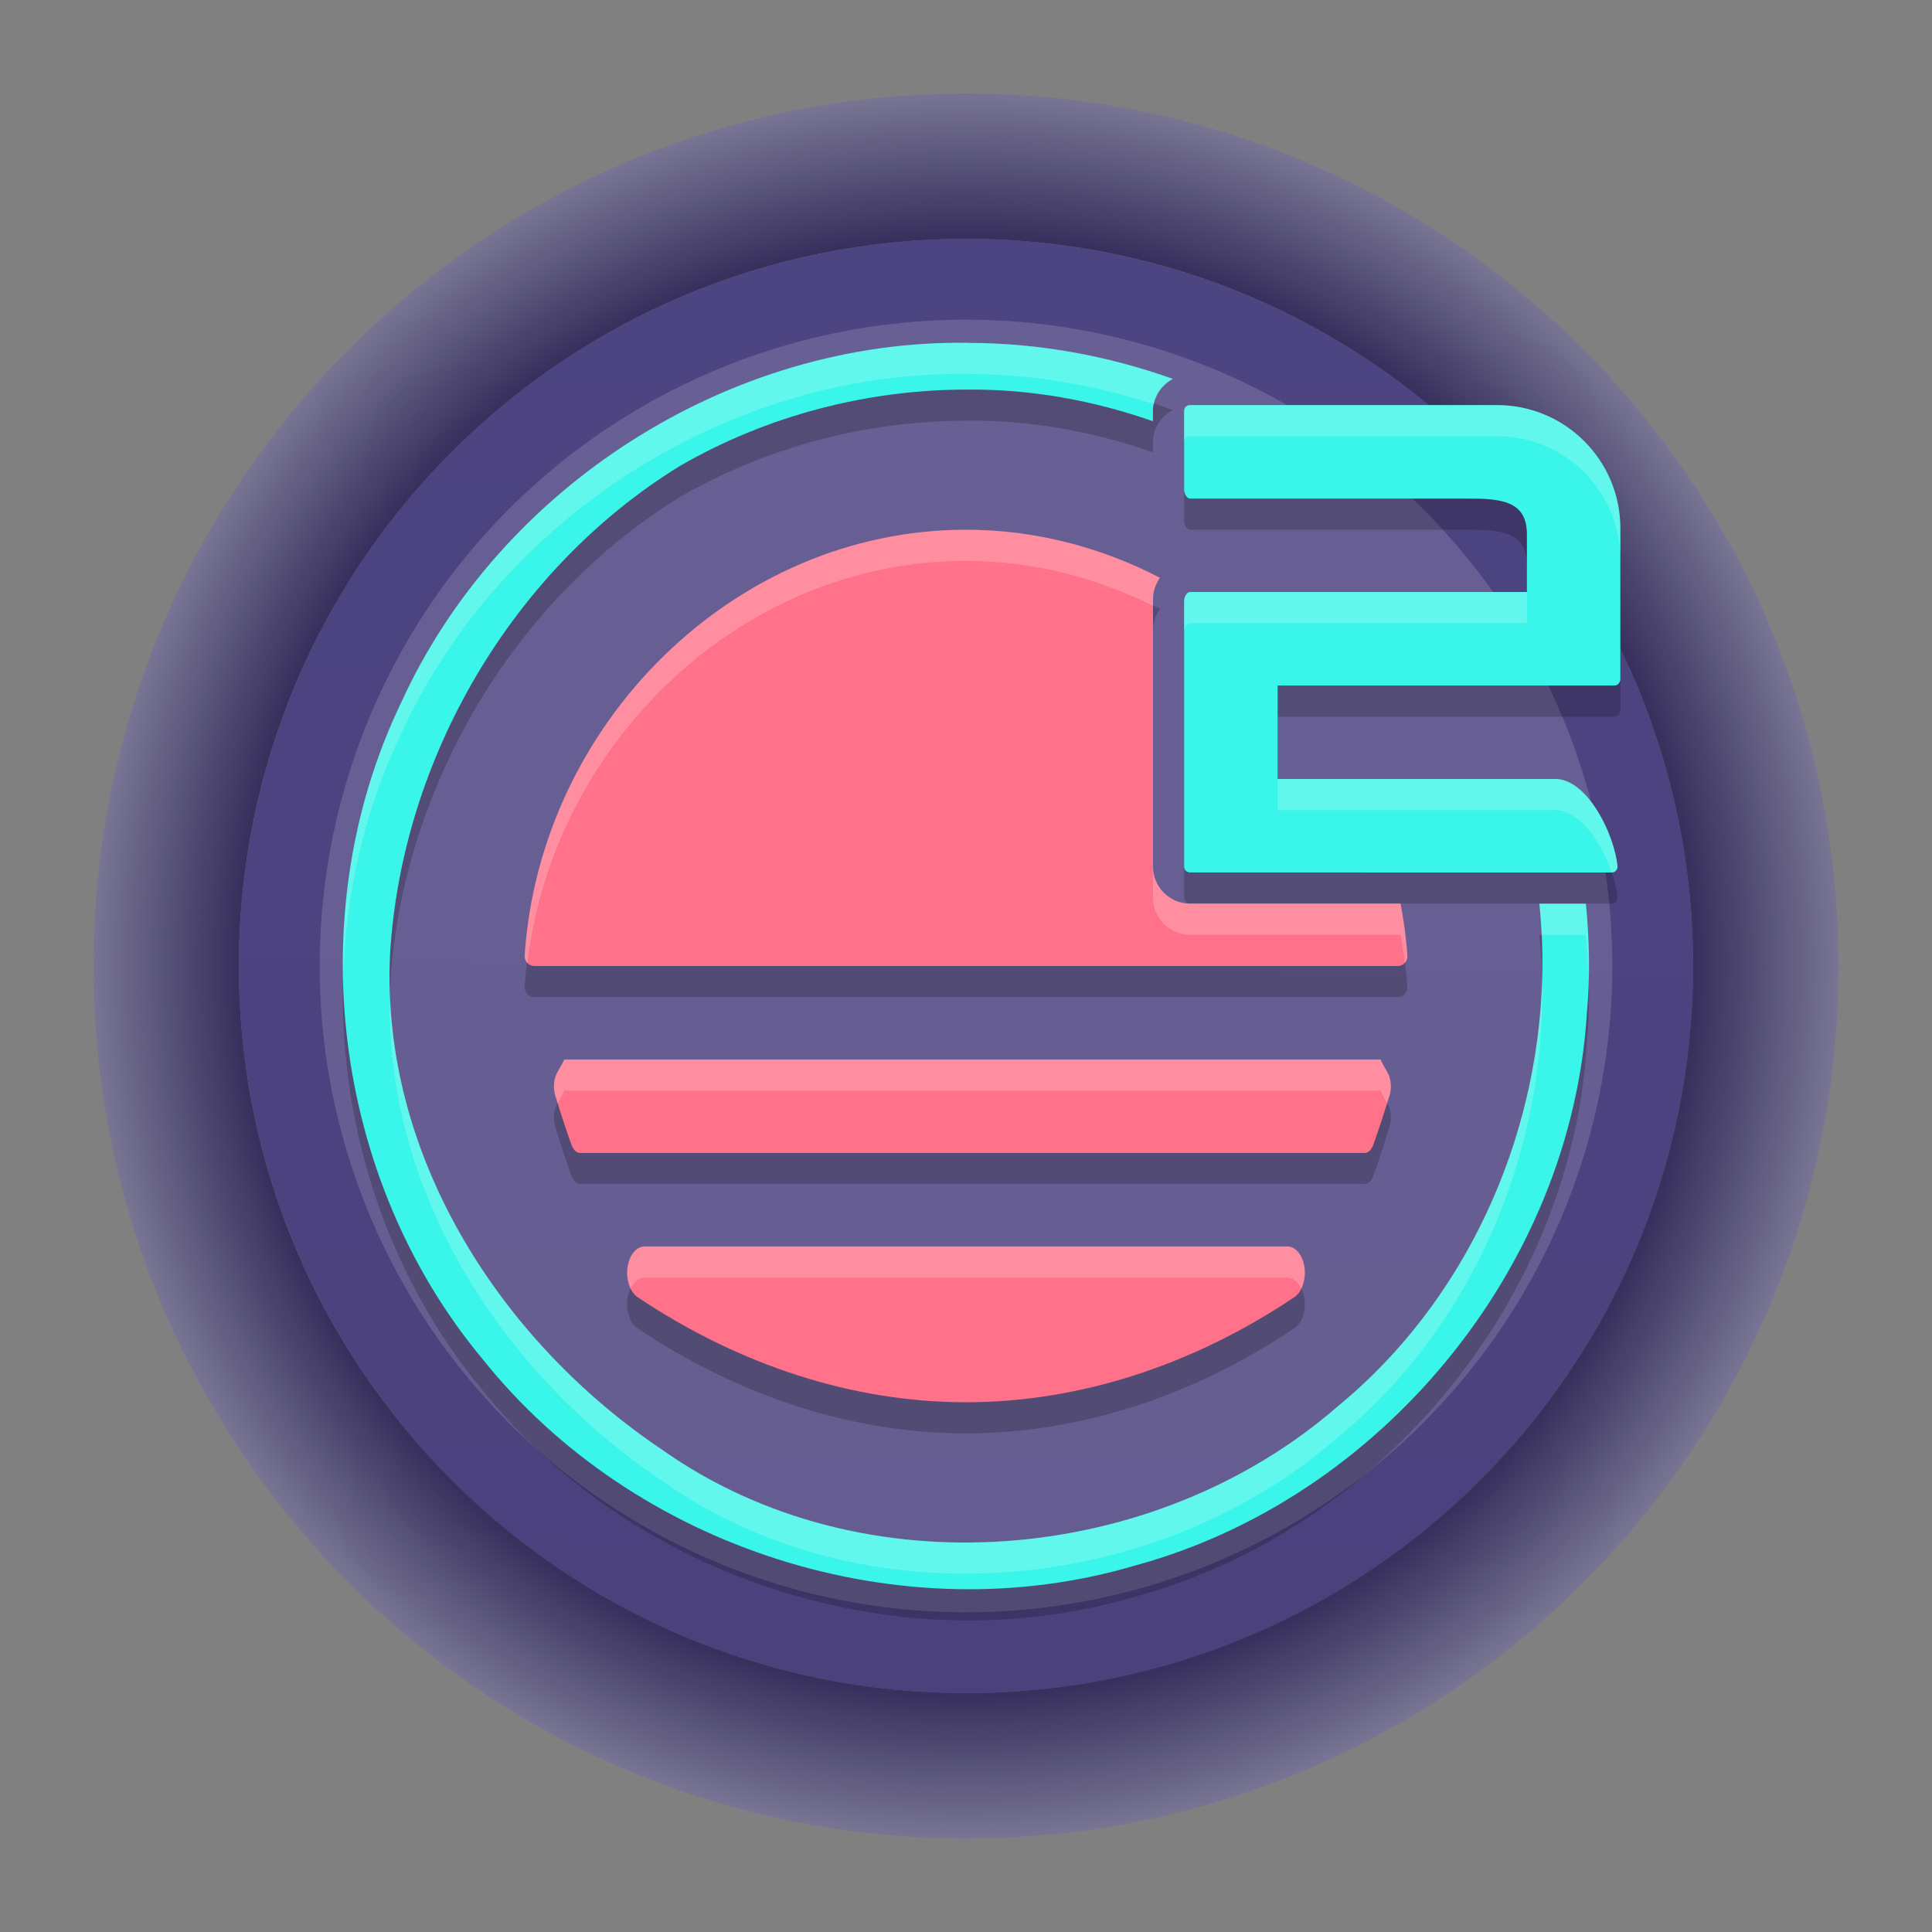 <?xml version="1.0" encoding="UTF-8" standalone="no"?>
<svg
   width="62"
   height="62"
   version="1"
   id="svg7"
   sodipodi:docname="Onivim2.svg"
   inkscape:version="1.4 (unknown)"
   xmlns:inkscape="http://www.inkscape.org/namespaces/inkscape"
   xmlns:sodipodi="http://sodipodi.sourceforge.net/DTD/sodipodi-0.dtd"
   xmlns:xlink="http://www.w3.org/1999/xlink"
   xmlns="http://www.w3.org/2000/svg"
   xmlns:svg="http://www.w3.org/2000/svg">
  <rect width="100%" height="100%" fill="#808080" stroke="none"/>
  <defs
     id="defs7">
    <linearGradient
       id="linearGradient2"
       inkscape:collect="always">
      <stop
         style="stop-color:#4a417d;stop-opacity:1;"
         offset="0"
         id="stop12" />
      <stop
         style="stop-color:#4d4482;stop-opacity:1;"
         offset="1"
         id="stop13" />
    </linearGradient>
    <linearGradient
       id="linearGradient7"
       inkscape:collect="always">
      <stop
         style="stop-color:#38315e;stop-opacity:1;"
         offset="0"
         id="stop8" />
      <stop
         style="stop-color:#38315e;stop-opacity:1;"
         offset="0.592"
         id="stop10" />
      <stop
         style="stop-color:#eff2f6;stop-opacity:1;"
         offset="0.922"
         id="stop11" />
      <stop
         style="stop-color:#eff2f6;stop-opacity:1;"
         offset="1"
         id="stop9" />
    </linearGradient>
    <linearGradient
       id="linearGradient1"
       inkscape:collect="always">
      <stop
         style="stop-color:#566c80;stop-opacity:1;"
         offset="0"
         id="stop5" />
      <stop
         style="stop-color:#566c80;stop-opacity:1;"
         offset="0.288"
         id="stop7" />
      <stop
         style="stop-color:#495361;stop-opacity:1;"
         offset="1"
         id="stop6" />
    </linearGradient>
    <linearGradient
       id="c-3"
       gradientUnits="userSpaceOnUse"
       x1="24.072"
       x2="23.96"
       y1="0.751"
       y2="46.057">
      <stop
         offset="0"
         stop-color="#fff"
         id="stop3" />
      <stop
         offset="1"
         stop-color="#d9d9d9"
         id="stop4" />
    </linearGradient>
    <linearGradient
       id="b-6"
       gradientUnits="userSpaceOnUse"
       x1="29.203"
       x2="34.121"
       xlink:href="#a-7"
       y1="24.827"
       y2="29.225" />
    <linearGradient
       id="a-7">
      <stop
         offset="0"
         id="stop1" />
      <stop
         offset="1"
         stop-opacity="0"
         id="stop2" />
    </linearGradient>
    <linearGradient
       id="d"
       gradientUnits="userSpaceOnUse"
       x1="15.949"
       x2="25.032"
       xlink:href="#a-7"
       y1="23.618"
       y2="33.699" />
    <linearGradient
       id="e"
       gradientUnits="userSpaceOnUse"
       x1="21.991"
       x2="29.321"
       xlink:href="#a-7"
       y1="33.78"
       y2="41.932" />
    <linearGradient
       id="paint154_linear_890_11"
       x1="778"
       y1="812.292"
       x2="788"
       y2="812.292"
       gradientUnits="userSpaceOnUse"
       gradientTransform="translate(-751,-696)">
      <stop
         stop-color="#EFF2F6"
         id="stop1050" />
      <stop
         offset="0.601"
         stop-color="#B7C6CD"
         id="stop1051" />
    </linearGradient>
    <linearGradient
       id="paint155_linear_890_11"
       x1="783"
       y1="813"
       x2="783"
       y2="817"
       gradientUnits="userSpaceOnUse"
       gradientTransform="translate(-751,-696)">
      <stop
         stop-color="#EFF2F6"
         id="stop1052" />
      <stop
         offset="0.734"
         stop-color="#B7C6CD"
         id="stop1053" />
    </linearGradient>
    <radialGradient
       id="paint156_radial_890_11"
       cx="0"
       cy="0"
       r="1"
       gradientUnits="userSpaceOnUse"
       gradientTransform="matrix(28,28,-28,28,32.302,34)">
      <stop
         offset="0.601"
         stop-color="#B7C6CD"
         id="stop1054"
         style="stop-color:#384850;stop-opacity:1;" />
      <stop
         offset="0.877"
         stop-color="#EFF2F6"
         id="stop1055" />
    </radialGradient>
    <linearGradient
       id="paint157_linear_890_11"
       x1="796.845"
       y1="799.434"
       x2="768.901"
       y2="770.815"
       gradientUnits="userSpaceOnUse"
       gradientTransform="matrix(1.167,0,0,1.167,-881.198,-881.833)">
      <stop
         offset="0"
         stop-color="#2E2E41"
         id="stop1056"
         style="stop-color:#495361;stop-opacity:1;" />
      <stop
         offset="0.711"
         stop-color="#566C80"
         id="stop1057" />
    </linearGradient>
    <linearGradient
       id="paint158_linear_890_11"
       x1="792"
       y1="794"
       x2="774"
       y2="776"
       gradientUnits="userSpaceOnUse"
       gradientTransform="translate(-751,-696)">
      <stop
         offset="0.304"
         stop-color="#2E2E41"
         id="stop1058" />
      <stop
         offset="1"
         stop-color="#566C80"
         id="stop1059" />
    </linearGradient>
    <linearGradient
       id="paint159_linear_890_11"
       x1="788"
       y1="790"
       x2="778"
       y2="780"
       gradientUnits="userSpaceOnUse"
       gradientTransform="translate(-751,-696)">
      <stop
         offset="0.391"
         stop-color="#5200FF"
         id="stop1060" />
      <stop
         offset="1"
         stop-color="#0085FF"
         id="stop1061" />
    </linearGradient>
    <linearGradient
       id="paint160_linear_890_11"
       x1="784"
       y1="798"
       x2="782"
       y2="796"
       gradientUnits="userSpaceOnUse"
       gradientTransform="translate(-751,-696)">
      <stop
         stop-color="#FF7E07"
         id="stop1062" />
      <stop
         offset="1"
         stop-color="#FFE607"
         id="stop1063" />
    </linearGradient>
    <linearGradient
       inkscape:collect="always"
       xlink:href="#linearGradient1"
       id="linearGradient6"
       x1="17.408"
       y1="16.038"
       x2="49.156"
       y2="50.138"
       gradientUnits="userSpaceOnUse"
       gradientTransform="translate(-1.302,-3)" />
    <radialGradient
       inkscape:collect="always"
       xlink:href="#linearGradient7"
       id="radialGradient9"
       cx="32.302"
       cy="34"
       fx="32.302"
       fy="34"
       r="28"
       gradientUnits="userSpaceOnUse"
       gradientTransform="matrix(1,1,-1,1,32.698,-35.302)" />
    <linearGradient
       id="1">
      <stop
         stop-color="#f9f9f9"
         id="stop2-8" />
      <stop
         offset="1"
         stop-color="#afafaf"
         id="stop4-4" />
    </linearGradient>
    <linearGradient
       inkscape:collect="always"
       xlink:href="#linearGradient2"
       id="linearGradient13"
       x1="28.717"
       y1="54.334"
       x2="29.208"
       y2="7.735"
       gradientUnits="userSpaceOnUse" />
  </defs>
  <sodipodi:namedview
     id="namedview7"
     pagecolor="#ffffff"
     bordercolor="#000000"
     borderopacity="0.25"
     inkscape:showpageshadow="2"
     inkscape:pageopacity="0.0"
     inkscape:pagecheckerboard="0"
     inkscape:deskcolor="#d1d1d1"
     inkscape:zoom="5.890625"
     inkscape:cx="65.35809"
     inkscape:cy="56.954907"
     inkscape:window-width="1920"
     inkscape:window-height="996"
     inkscape:window-x="0"
     inkscape:window-y="0"
     inkscape:window-maximized="1"
     inkscape:current-layer="svg7" />
  <path
     d="M 59,31 C 59,46.464 46.464,59 31,59 15.536,59 3,46.464 3,31 3,15.536 15.536,3 31,3 46.464,3 59,15.536 59,31 Z"
     id="path154"
     style="fill:url(#radialGradient9)" />
  <path
     d="m 54.333,31 c 0,12.887 -10.446,23.333 -23.333,23.333 C 18.113,54.333 7.667,43.887 7.667,31 7.667,18.113 18.113,7.667 31,7.667 43.887,7.667 54.333,18.113 54.333,31 Z"
     id="path155"
     style="fill:url(#linearGradient6)" />
  <circle
     cx="31"
     cy="31"
     r="23.334"
     fill="#ae1b29"
     style="stroke-width:0.864;paint-order:stroke fill markers;fill:url(#linearGradient13)"
     id="circle2-7-4" />
  <circle
     cx="31"
     cy="31"
     r="20.741"
     fill="#ffffff"
     opacity="0.15"
     style="stroke-width:0.864;paint-order:stroke fill markers"
     id="circle4-5-9" />
  <g
     id="g1"
     transform="translate(-73.385,-11.76)">
    <path
       style="opacity:0.2"
       d="m 104.463,23.761 c -7.648,-0.119 -15.061,4.615 -18.217,11.574 -3.237,6.752 -2.18,15.258 2.607,21.016 4.861,6.109 13.469,8.87 20.965,6.645 7.888,-2.144 13.996,-9.557 14.492,-17.738 0.107,-1.168 0.084,-2.338 -0.033,-3.498 h -1.492 c 0.626,5.988 -1.766,12.264 -6.459,16.121 -5.882,5.13 -15.257,5.958 -21.703,1.395 -5.194,-3.488 -9.027,-9.465 -8.721,-15.877 0.364,-6.289 3.932,-12.388 9.309,-15.691 2.792,-1.613 6.01,-2.451 9.232,-2.447 2.032,-0.016 4.039,0.349 5.941,1.016 V 25.943 c 0,-0.442 0.267,-0.824 0.637,-1.027 -2.098,-0.748 -4.312,-1.151 -6.559,-1.154 z m 7.105,1.996 c -0.102,0 -0.184,0.084 -0.184,0.186 v 2.543 c 2.5e-4,0.102 0.082,0.273 0.184,0.273 h 8.928 c 1.067,0 1.889,0.075 1.889,1.143 v 1.855 h -10.816 c -0.102,0 -0.184,0.174 -0.184,0.275 v 8.539 c 0,0.102 0.082,0.186 0.184,0.186 l 13.541,0.002 c 0.108,-8.04e-4 0.192,-0.096 0.182,-0.203 -0.1,-1.029 -0.968,-2.802 -2.002,-2.799 h -8.904 v -2.998 h 10.816 c 0.102,0 0.184,-0.103 0.184,-0.205 v -4.84 c 0,-2.185 -1.772,-3.957 -3.957,-3.957 z m -7.184,4.002 c -7.457,0 -13.677,6.237 -14.162,13.664 -0.013,0.178 0.132,0.339 0.311,0.336 h 13.852 13.852 c 0.179,0.004 0.324,-0.157 0.311,-0.336 -0.037,-0.564 -0.116,-1.118 -0.217,-1.666 h -6.762 c -0.657,0 -1.184,-0.543 -1.184,-1.186 v -8.539 c 0,-0.321 0.07,-0.478 0.195,-0.688 0.007,-0.013 0.021,-0.029 0.029,-0.043 -1.886,-0.978 -3.998,-1.543 -6.225,-1.543 z m -12.893,17 c -0.117,0.267 -0.226,0.379 -0.285,0.561 -0.059,0.194 -0.06,0.397 -0.004,0.592 0.163,0.536 0.338,1.065 0.518,1.572 0.06,0.172 0.165,0.275 0.277,0.275 h 25.186 c 0.112,0 0.217,-0.104 0.277,-0.275 0.18,-0.507 0.355,-1.036 0.518,-1.572 0.057,-0.195 0.056,-0.398 -0.004,-0.592 -0.059,-0.182 -0.169,-0.294 -0.285,-0.561 z m 2.58,6 c -0.265,0 -0.494,0.281 -0.549,0.674 -0.055,0.393 0.078,0.791 0.32,0.953 3.294,2.207 6.939,3.373 10.541,3.373 3.602,0 7.247,-1.166 10.541,-3.373 0.242,-0.162 0.376,-0.561 0.322,-0.953 -0.054,-0.392 -0.286,-0.674 -0.551,-0.674 z"
       id="path2" />
    <path
       style="fill:#ff728a"
       d="m 104.385,28.76 c -7.457,0 -13.677,6.237 -14.162,13.664 -0.013,0.178 0.132,0.339 0.311,0.336 h 13.852 13.852 c 0.179,0.004 0.324,-0.157 0.311,-0.336 -0.037,-0.564 -0.116,-1.118 -0.217,-1.666 h -6.762 c -0.657,0 -1.184,-0.543 -1.184,-1.186 v -8.539 c 0,-0.321 0.07,-0.478 0.195,-0.688 0.007,-0.013 0.021,-0.029 0.029,-0.043 C 108.723,29.325 106.611,28.76 104.385,28.76 Z"
       id="path3" />
    <path
       style="fill:#3af5e9"
       d="m 104.463,22.762 c -7.648,-0.119 -15.061,4.615 -18.217,11.574 -3.237,6.752 -2.18,15.258 2.607,21.016 4.861,6.109 13.469,8.87 20.965,6.645 7.888,-2.144 13.996,-9.557 14.492,-17.738 0.107,-1.168 0.084,-2.338 -0.033,-3.498 h -1.492 c 0.626,5.988 -1.766,12.264 -6.459,16.121 -5.882,5.13 -15.257,5.958 -21.703,1.395 -5.194,-3.488 -9.027,-9.465 -8.721,-15.877 0.364,-6.289 3.932,-12.388 9.309,-15.691 2.792,-1.613 6.01,-2.451 9.232,-2.447 2.032,-0.016 4.039,0.349 5.941,1.016 v -0.332 c 0,-0.442 0.267,-0.824 0.637,-1.027 -2.098,-0.748 -4.312,-1.151 -6.559,-1.154 z"
       id="path4" />
    <path
       style="fill:#ff728a"
       d="m 91.997,48.76 c -0.112,0 -0.217,-0.103 -0.278,-0.275 -0.18,-0.507 -0.354,-1.036 -0.517,-1.572 -0.056,-0.195 -0.054,-0.398 0.005,-0.592 0.059,-0.182 0.167,-0.294 0.284,-0.56 h 26.198 c 0.116,0.267 0.225,0.379 0.284,0.56 0.059,0.194 0.061,0.398 0.004,0.592 -0.163,0.536 -0.337,1.065 -0.517,1.572 -0.061,0.172 -0.165,0.275 -0.278,0.275 z"
       id="path5" />
    <path
       id="S"
       style="fill:#ff728a"
       d="m 104.385,56.76 c -3.602,0 -7.247,-1.167 -10.54,-3.374 C 93.602,53.224 93.468,52.826 93.522,52.433 93.577,52.041 93.807,51.76 94.072,51.76 h 20.626 c 0.265,0 0.495,0.281 0.549,0.673 0.054,0.392 -0.08,0.79 -0.322,0.953 C 111.632,55.593 107.987,56.76 104.385,56.76 Z" />
    <path
       style="fill:#3af5e9"
       d="m 111.569,39.758 c -0.102,0 -0.184,-0.085 -0.184,-0.186 v -8.539 c 0,-0.102 0.083,-0.274 0.184,-0.274 h 10.816 v -1.856 c 0,-1.067 -0.822,-1.143 -1.889,-1.143 h -8.927 c -0.102,0 -0.184,-0.171 -0.184,-0.272 v -2.544 c 0,-0.102 0.083,-0.184 0.184,-0.184 h 9.859 c 2.185,0 3.956,1.771 3.956,3.956 v 4.84 c 0,0.102 -0.083,0.204 -0.184,0.204 H 114.385 V 36.758 h 8.905 c 1.034,-0.004 1.901,1.768 2.002,2.797 0.011,0.107 -0.073,0.203 -0.181,0.204 z"
       id="path6" />
    <path
       style="opacity:0.2;fill:#ffffff"
       d="m 104.463,22.762 c -7.648,-0.119 -15.061,4.615 -18.217,11.574 -1.315,2.742 -1.91,5.774 -1.846,8.793 0.075,-2.685 0.676,-5.353 1.846,-7.793 3.156,-6.959 10.568,-11.693 18.217,-11.574 2.033,0.003 4.035,0.35 5.953,0.967 0.071,-0.348 0.298,-0.644 0.605,-0.812 -2.098,-0.748 -4.312,-1.151 -6.559,-1.154 z m 7.105,1.996 c -0.102,0 -0.184,0.084 -0.184,0.186 v 1 c 0,-0.102 0.082,-0.186 0.184,-0.186 h 9.859 c 2.185,0 3.957,1.772 3.957,3.957 v -1 c 0,-2.185 -1.772,-3.957 -3.957,-3.957 z M 104.385,28.76 c -7.457,0 -13.677,6.237 -14.162,13.664 -0.007,0.09 0.028,0.176 0.086,0.238 C 91.154,35.577 97.185,29.76 104.385,29.76 c 2.14,0 4.17,0.532 6,1.441 v -0.168 c 0,-0.321 0.07,-0.478 0.195,-0.688 0.007,-0.013 0.021,-0.029 0.029,-0.043 C 108.723,29.325 106.611,28.76 104.385,28.76 Z m 7.184,1.998 c -0.102,0 -0.184,0.174 -0.184,0.275 v 1 c 0,-0.102 0.082,-0.275 0.184,-0.275 h 10.816 v -1 z m 2.816,6 v 1 h 8.904 c 0.797,-0.003 1.492,1.048 1.816,2.002 h 0.004 c 0.108,-8.04e-4 0.192,-0.096 0.182,-0.203 -0.1,-1.029 -0.968,-2.802 -2.002,-2.799 z m -4,2.814 v 1 c 0,0.642 0.527,1.186 1.184,1.186 h 6.762 c 0.054,0.296 0.1,0.593 0.139,0.893 0.052,-0.061 0.084,-0.141 0.078,-0.227 -0.037,-0.564 -0.116,-1.118 -0.217,-1.666 h -6.762 c -0.657,0 -1.184,-0.543 -1.184,-1.186 z m 12.4,1.188 c 0.035,0.333 0.056,0.666 0.072,1 h 1.42 c 0.045,0.447 0.061,0.898 0.076,1.348 0.017,-0.785 0.002,-1.569 -0.076,-2.348 z m 0.086,2.43 c -0.151,5.206 -2.484,10.354 -6.545,13.691 -5.882,5.13 -15.257,5.958 -21.703,1.395 -4.841,-3.251 -8.495,-8.664 -8.723,-14.576 -0.174,6.297 3.61,12.143 8.723,15.576 6.446,4.563 15.821,3.735 21.703,-1.395 4.321,-3.551 6.684,-9.152 6.545,-14.691 z M 91.492,45.76 c -0.117,0.267 -0.226,0.379 -0.285,0.561 -0.059,0.194 -0.06,0.397 -0.004,0.592 0.026,0.086 0.057,0.166 0.084,0.252 0.06,-0.116 0.121,-0.212 0.205,-0.404 h 26.197 c 0.084,0.192 0.145,0.289 0.205,0.404 0.027,-0.086 0.058,-0.166 0.084,-0.252 0.057,-0.195 0.056,-0.398 -0.004,-0.592 -0.059,-0.182 -0.169,-0.294 -0.285,-0.561 z m 2.58,6 c -0.265,0 -0.494,0.281 -0.549,0.674 -0.034,0.244 0.011,0.483 0.104,0.674 C 93.73,52.898 93.89,52.76 94.072,52.76 h 20.625 c 0.181,0 0.341,0.137 0.445,0.346 0.092,-0.19 0.139,-0.428 0.105,-0.672 C 115.194,52.041 114.962,51.76 114.697,51.76 Z"
       id="path8" />
  </g>
</svg>
